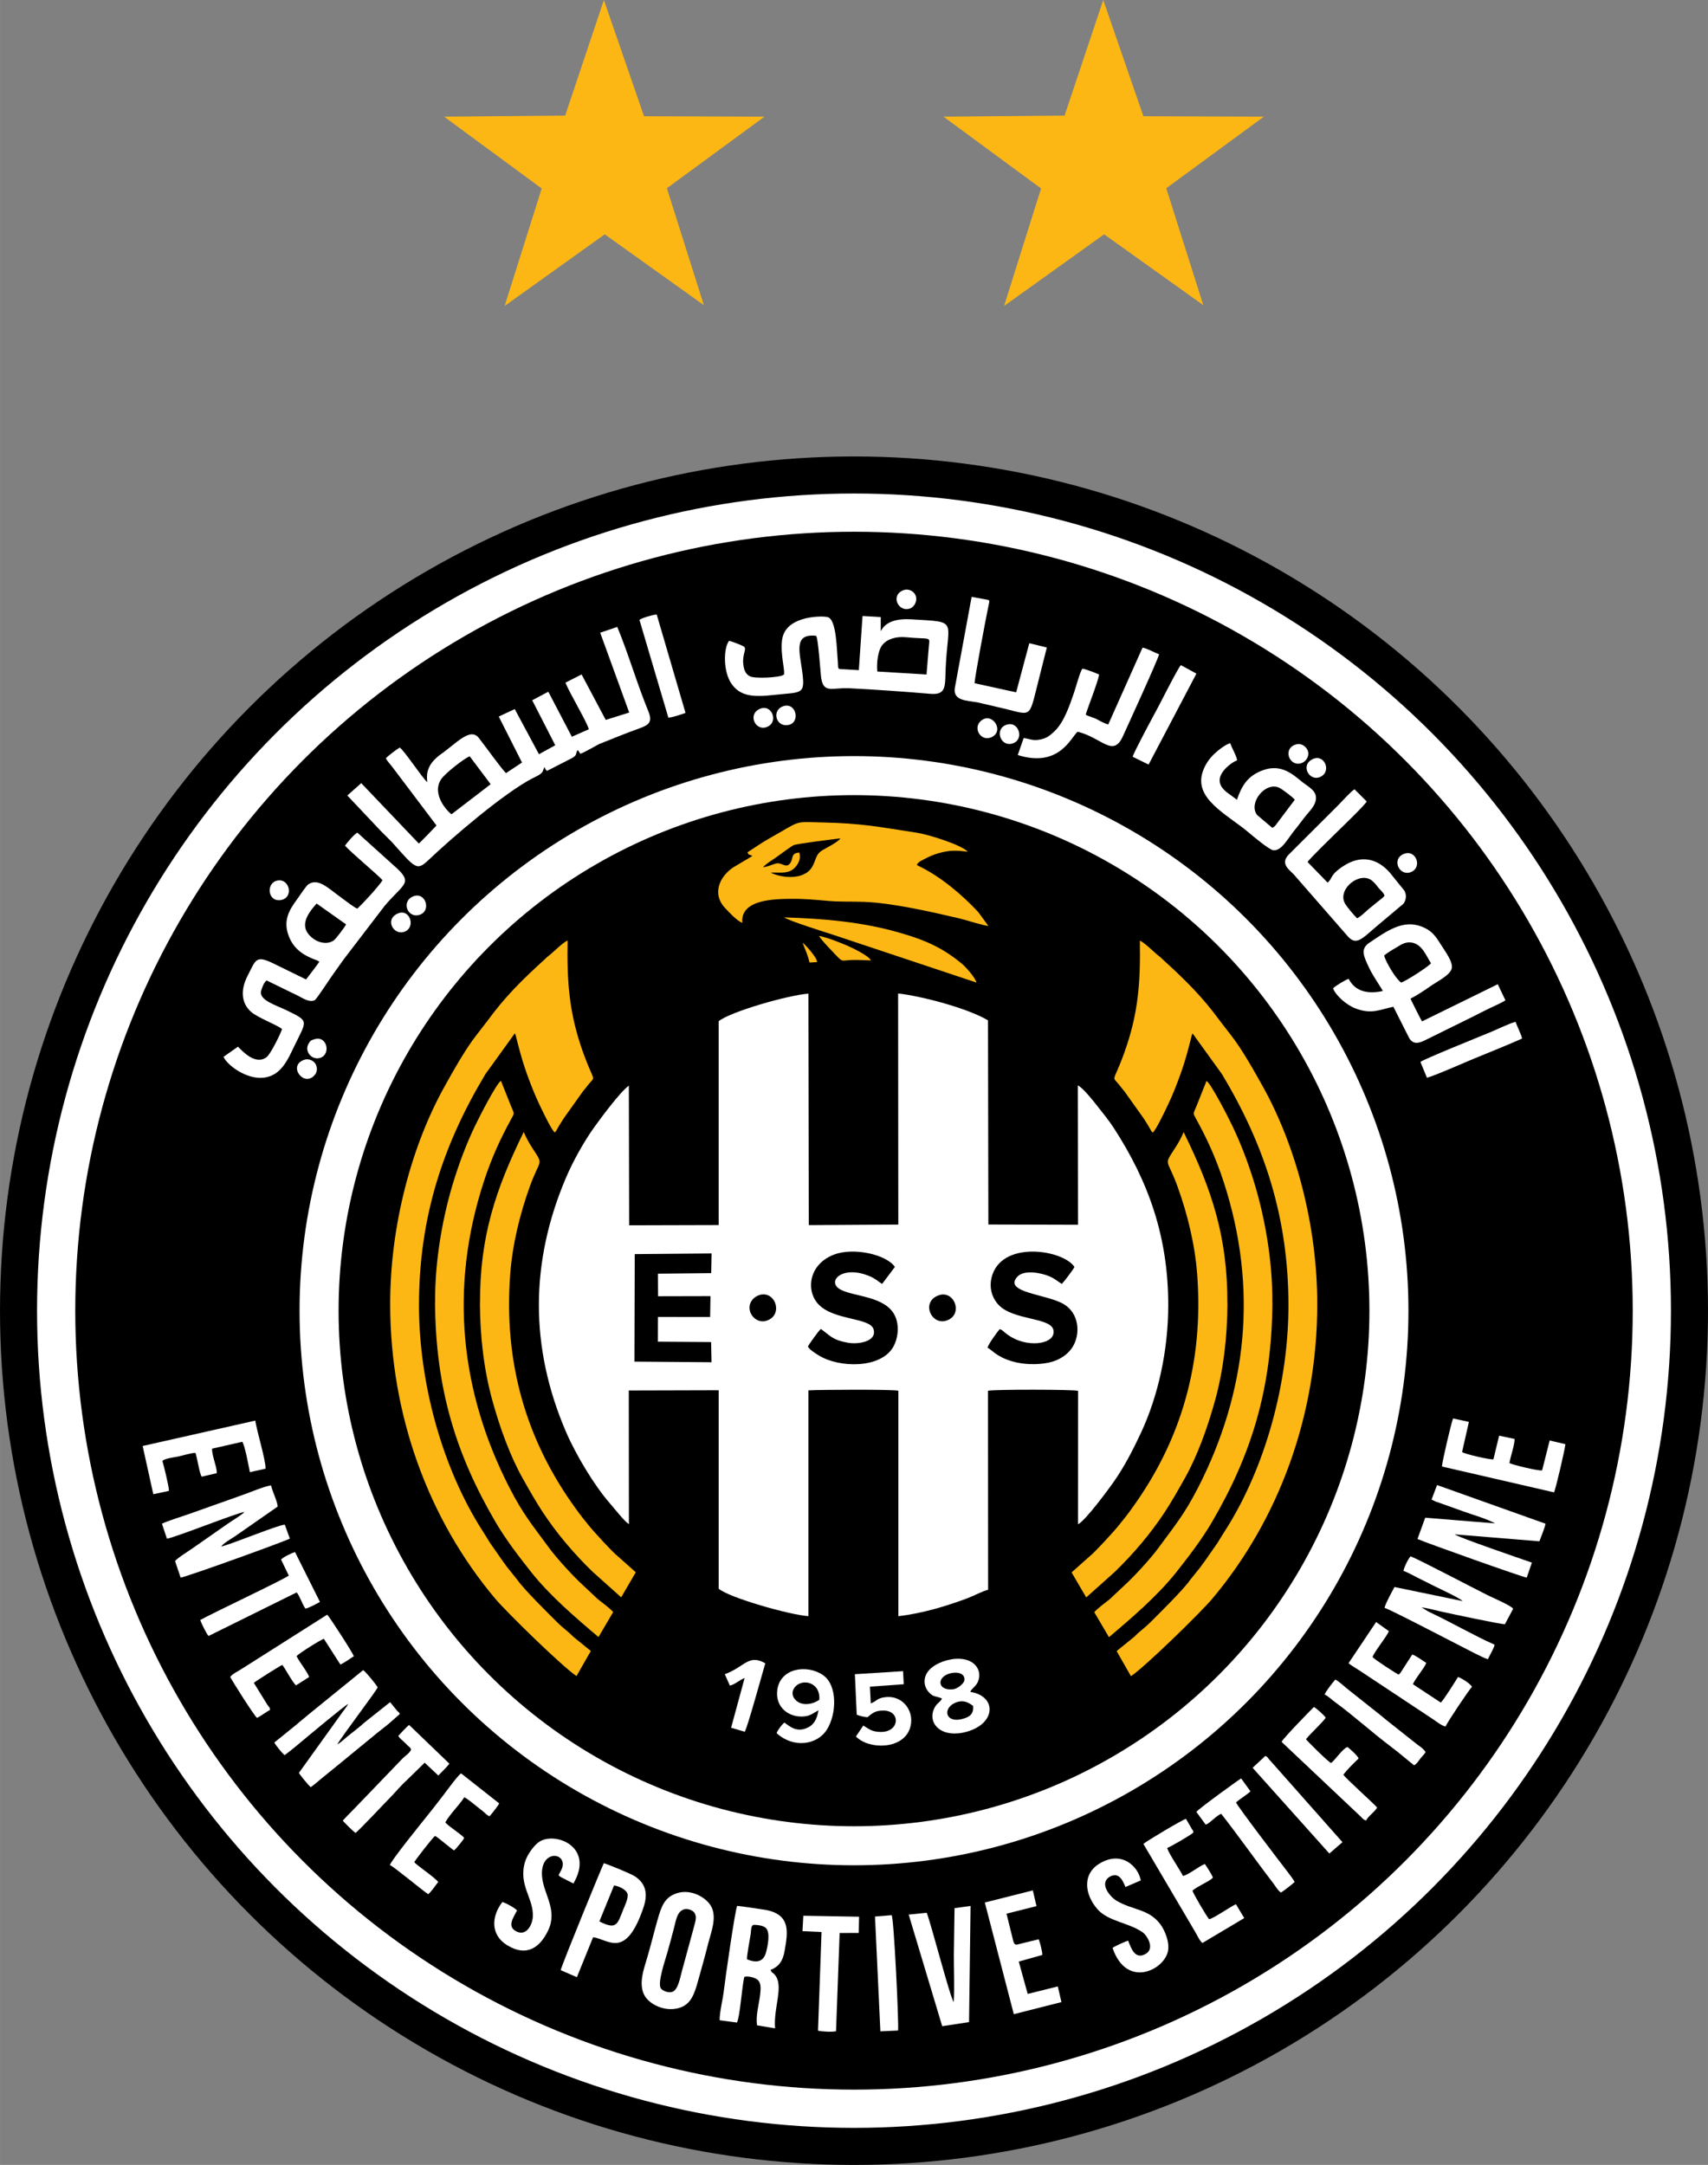 <?xml version="1.0" encoding="UTF-8"?>
<!DOCTYPE svg PUBLIC "-//W3C//DTD SVG 1.1//EN" "http://www.w3.org/Graphics/SVG/1.1/DTD/svg11.dtd">
<!-- Creator: CorelDRAW 2020 (64-Bit) -->
<svg xmlns="http://www.w3.org/2000/svg" xml:space="preserve" width="83.61mm" height="105.947mm" version="1.1" style="shape-rendering:geometricPrecision; text-rendering:geometricPrecision; image-rendering:optimizeQuality; fill-rule:evenodd; clip-rule:evenodd"
viewBox="0 0 275.74 349.41"
 xmlns:xlink="http://www.w3.org/1999/xlink"
 xmlns:xodm="http://www.corel.com/coreldraw/odm/2003">
 <rect x="0" y="0" width="275.74" height="349.41" fill="#808080" stroke="none"/>
 <defs>
  <style type="text/css">
   <![CDATA[
    .fil0 {fill:black}
    .fil2 {fill:#FDB714}
    .fil4 {fill:#FDB714}
    .fil3 {fill:white}
    .fil1 {fill:white}
   ]]>
  </style>
 </defs>
 <g id="Plan_x0020_1">
  <g id="_2662250358592">
   <circle class="fil0" cx="137.87" cy="211.54" r="137.87"/>
   <circle class="fil1" cx="137.87" cy="211.54" r="131.89"/>
   <circle class="fil0" cx="137.87" cy="211.54" r="125.72"/>
   <circle class="fil1" cx="137.87" cy="211.54" r="89.51"/>
   <circle class="fil0" cx="137.87" cy="211.54" r="83.21"/>
   <polygon class="fil2" points="204.04,18.83 184.59,18.76 178.11,0 171.86,18.66 152.32,18.83 168.07,30.42 162.1,49.38 178.25,37.82 194.26,49.25 188.28,30.38 "/>
   <polygon class="fil2" points="123.42,18.83 103.97,18.76 97.49,0 91.24,18.66 71.7,18.83 87.45,30.42 81.47,49.38 97.63,37.82 113.63,49.25 107.66,30.38 "/>
   <path class="fil3" d="M122.57 209.02c2.61,-0.84 3.98,3.26 1.17,4.14 -1.31,0.41 -2.37,-0.57 -2.64,-1.46 -0.41,-1.35 0.52,-2.37 1.47,-2.68zm28.96 0.04c2.58,-0.93 4.08,3.2 1.23,4.09 -2.45,0.76 -4.11,-3.05 -1.23,-4.09zm-49.06 -6.65l12.41 -0.11 -0.06 3.18 -8.61 0.09 0.03 3.64 8.46 -0.02 -0.06 3.37 -8.43 -0.01 -0.01 3.99 8.6 0.06 0.07 3.26 -12.45 -0.1 0.05 -17.36zm58.94 12.11c0.58,0.16 0.71,0.64 2,1.36 2.91,1.63 7.05,1.01 6.66,-1.19 -0.36,-2.09 -6.43,-1.56 -8.82,-4.05 -1.14,-1.19 -1.73,-3.02 -0.98,-5.06 2,-5.37 11.43,-3.8 13.19,-1.1 -0.2,0.45 -1.7,2.4 -2.04,2.74 -0.63,-0.38 -1.06,-0.81 -1.94,-1.2 -1.33,-0.59 -4.16,-1.15 -5.24,0.04 -2.34,2.57 4.75,2.79 7.49,4.42 2.49,1.48 2.74,4.77 1.45,6.89 -0.72,1.18 -2.11,2.18 -3.87,2.55 -1.89,0.39 -4.08,0.32 -5.85,-0.19 -2.63,-0.76 -3.27,-1.85 -4.03,-2.21 0.09,-0.55 1.68,-2.71 1.97,-3.01zm-28.9 -0.04c1.53,1.08 1.81,1.77 4.37,2.23 1.72,0.31 4.72,-0.2 4.15,-2.16 -0.56,-1.93 -6.33,-1.4 -8.86,-4 -2.09,-2.14 -1.7,-6.5 2.52,-8.08 3.15,-1.18 8.43,0 9.78,2.01l-2.06 2.74c-0.61,-0.37 -1.04,-0.82 -1.93,-1.21 -4.51,-1.95 -7.17,0.86 -4.77,2.13 2.19,1.16 7.14,1.04 8.72,4.12 0.83,1.62 0.55,3.79 -0.24,5.15 -2.02,3.49 -8.68,3.39 -11.99,1.36 -0.59,-0.36 -1.51,-0.94 -1.77,-1.44 0.12,-0.3 1.75,-2.6 2.1,-2.85zm-16.49 -49.65l0 32.89 -14.45 0.04 -0.05 -22.54c-1.39,0.98 -4.57,5.29 -5.68,6.84 -1.54,2.16 -3.3,5.29 -4.45,7.97 -5.82,13.64 -5.89,27.41 -0.02,41.06 1.58,3.67 4.57,8.68 7.12,11.58 0.59,0.67 2.31,2.87 3.04,3.33l-0.02 -21.58 14.51 -0.04 -0 32.03c1.67,1.44 11.44,4.23 14.49,4.43l0 -36.44c1.63,-0.11 13.59,-0.18 14.52,0.06l-0 36.39c3.86,-0.46 7.58,-1.57 11.1,-2.88 1.07,-0.4 2.42,-1.14 3.39,-1.39l-0.02 -32.11c0.75,-0.24 13.85,-0.23 14.54,0.01l-0.01 21.53c1.2,-0.54 5.22,-6.06 5.75,-6.82 1.72,-2.46 3.05,-5.02 4.44,-7.99 2.73,-5.86 4.38,-13.19 4.38,-20.58 0,-11.06 -3.21,-19.94 -8.75,-28.51 -0.88,-1.35 -1.71,-2.34 -2.69,-3.59 -0.62,-0.79 -2.35,-2.99 -3.16,-3.34l0.03 22.49 -14.47 -0.04 -0.06 -32.95c-3.26,-1.95 -10.69,-3.91 -14.51,-4.34l0.03 37.3 -14.45 0.09 -0.06 -37.36c-3.28,0.24 -12.6,2.91 -14.49,4.45z"/>
   <path class="fil2" d="M123.2 139.97c0.37,-0.53 1.81,-1.35 2.44,-1.84 0.35,-0.27 2.24,-1.63 2.47,-1.72 0.75,-0.28 6.37,-0.95 7.56,-1.1 -0.35,0.58 -2.23,1.52 -2.86,1.89 -1.21,0.71 -1.02,1.61 -1.72,2.75 -1.42,2.32 -5.37,1.63 -6.65,0.88 1.35,-0.05 2.54,0.22 3.54,-0.5 0.6,-0.42 1.46,-1.55 1.04,-2.73 -1.33,0.1 -0.96,0.88 -1.36,1.57 -0.7,1.2 -1.43,-0.1 -2.44,0.21 -0.69,0.21 -1.32,0.5 -2.02,0.6zm-2.54 -2.41c0.32,0.63 0.26,0.23 0.8,0.6l-3.13 1.86c-2.21,1.52 -3.39,4.28 -1.3,6.5 0.67,0.71 1.81,1.99 2.81,2.44 -0.38,-3.87 5.36,-3.87 8.07,-3.89 1.93,-0.02 3.84,0.16 5.74,0.33 2.03,0.18 3.82,0.08 5.85,0.16 4.57,0.17 10.8,1.6 15.35,2.66 1.32,0.31 3.56,1.09 4.72,1.23l-1.63 -2.23c-2.61,-2.81 -6.07,-5.72 -9.5,-7.39 -0.29,-0.14 -0.22,-0.09 -0.43,-0.26 0.24,-0.48 0.88,-0.74 1.56,-1.09 0.58,-0.3 1.21,-0.56 1.9,-0.76 1.86,-0.53 2.85,-0.49 4.76,-0.25 -0.89,-1.06 -6.24,-2.77 -8.22,-3.07 -6.16,-0.95 -8.86,-1.52 -15.22,-1.66 -4.84,-0.1 -3.29,-0.39 -8.66,2.62 -1.26,0.71 -2.37,1.51 -3.47,2.21z"/>
   <path class="fil3" d="M72.9 131.42c-0.58,-0.36 -3.26,-3.14 -1.72,-5.6 0.66,-1.05 4.06,-3.62 4.65,-3.75l3.38 4.5 -6.32 4.85zm23.99 -29.32l4.69 12.9 -3.79 1.19 -3.9 -7.34 -2.61 1.33c0.7,1.72 3.51,6.41 3.78,7.52l-2.74 1.21 -3.8 -7.27 -2.6 1.38 3.72 7.26 -2.63 1.45 -3.91 -7.29 -2.58 1.21 3.75 7.42 -2.57 1.7c-0.56,-0.42 -3.52,-4.57 -4.4,-5.67 -1.41,-1.78 -3.64,0.91 -6.23,2.7 -0.55,0.38 -1.28,1.1 -1.63,1.72 -0.5,0.9 -0.58,1.58 -0.46,2.72 -0.84,-0.72 -3.74,-5.15 -4.45,-5.59 -0.45,0.26 -1.92,1.36 -2.23,1.73 0.22,0.49 0.66,0.9 1.01,1.37l7.16 9.48c-0.02,0.03 -2.72,2.85 -2.86,2.91l-9.29 -9.74 -2.25 1.99 5.34 5.66 1.88 1.88c3.86,4.33 3.99,4.68 5.99,2.78 3.79,-3.6 12.09,-10.71 16.66,-13.08 0.51,-0.26 1.42,-0.62 1.67,-1.12 0.08,-0.16 0.16,-0.44 0.28,-0.72 0.18,0.37 0.1,0.33 0.42,0.63 1.37,-0.7 2.73,-1.4 4.1,-2.1 0.88,-0.54 0.42,-0.7 0.87,-1.27l0.42 0.61c0.72,-0.26 2.22,-1.15 3.02,-1.57 2.14,-0.85 4.27,-1.73 6.44,-2.51 1.44,-0.52 2.28,-0.92 1.51,-2.78 -1.81,-4.39 -3.27,-9.43 -5.02,-13.62l-2.73 0.93z"/>
   <g>
    <path class="fil2" d="M62.99 210.48c0.01,17.9 6.16,34.7 16.96,47.54 1.87,2.22 10.84,10.98 13.12,12.49l2.31 -4.05 -2.85 -2.31c-0.82,-0.87 -1.53,-1.27 -2.71,-2.45 -1.32,-1.32 -5.25,-5.19 -6.28,-6.69l-1.74 -2.17c-0.23,-0.33 -0.33,-0.49 -0.59,-0.81l-2.12 -3.04c-0.37,-0.6 -0.65,-1.08 -1.02,-1.65 -6.75,-10.4 -10.44,-24.3 -10.43,-36.72 0.01,-14.14 3.86,-25.83 10.73,-37.27l4.74 -6.57c0.16,0.2 0.25,0.78 0.33,1.06 0.09,0.39 0.2,0.74 0.29,1.11 0.2,0.78 0.39,1.44 0.61,2.18 0.42,1.41 0.93,2.79 1.45,4.13 0.54,1.39 1.09,2.61 1.71,3.88 0.34,0.68 1.45,3.04 2.03,3.63 0.14,-0.12 0.11,-0.06 0.25,-0.24l0.51 -0.9c0.22,-0.36 0.46,-0.72 0.7,-1.11l3.13 -4.4c0.28,-0.31 0.51,-0.63 0.81,-1.01 1.31,-1.61 1.03,-0.17 -0.8,-5.26 -2.27,-6.34 -2.61,-11.35 -2.5,-18.05 -0.74,0.28 -2.37,1.95 -3.04,2.45 -0.34,0.25 -0.36,0.32 -0.66,0.59 -3.61,3.28 -6.36,5.98 -9.23,9.91l-1.76 2.28c-1.75,2.2 -3.83,5.91 -5.24,8.45 -5.19,9.36 -8.72,22.19 -8.71,34.99z"/>
    <path class="fil2" d="M70.23 210.2c0.09,14.1 3.49,24.72 9.78,35.47 1.68,2.86 3.73,5.51 5.75,8.07 3,3.78 7.16,7.35 10.86,10.47l2.37 -4.03c-0.56,-0.64 -1.77,-1.53 -2.5,-2.1l-2.37 -2.23c-1.5,-1.34 -4.31,-4.43 -5.45,-5.99 -2.6,-3.56 -4.18,-5.37 -6.43,-9.76 -7.92,-15.46 -9.74,-32.22 -4.13,-49.4 1.2,-3.68 2.6,-6.78 4.37,-10.01 0.59,-1.08 0.58,-0.86 0.07,-2.04l-1.68 -4.21c-0.78,0.5 -3.57,5.98 -4.24,7.39 -1.25,2.64 -2.31,5.37 -3.25,8.34 -1.9,5.98 -3.19,13.25 -3.14,20.04z"/>
    <path class="fil2" d="M77.48 210.34c0.02,5.37 0.64,10.73 1.99,15.63 1.21,4.4 2.87,9.01 4.93,12.66 1.09,1.94 2.1,3.72 3.23,5.44 2.3,3.49 5.05,6.7 8.01,9.58l4.64 4.15 2.36 -4.04 -3.02 -2.69c-0.61,-0.44 -4,-4.09 -4.78,-5.13 -0.25,-0.34 -0.35,-0.43 -0.69,-0.85 -0.38,-0.47 -0.86,-1.13 -1.2,-1.6 -8.06,-11.09 -11.66,-23.65 -10.58,-37.89 0.36,-4.78 1.56,-9.65 3.15,-14.07 1.73,-4.81 2.35,-3.24 0.27,-6.48 -0.46,-0.72 -0.91,-1.56 -1.24,-2.35 -4.57,9.3 -7.1,16.94 -7.06,27.65z"/>
   </g>
   <path class="fil3" d="M55.87 149.19c-0.25,0.52 -1.67,2.34 -1.93,2.54 -0.93,0.72 -2.32,0.5 -3.25,-0.15 -2.46,-1.71 -1.4,-3.76 0.43,-5.75l4.75 3.36zm-0.17 -12.7c0.91,1.06 5.42,4.8 6.06,5.58 -0.81,1.2 -2.99,3.55 -4.07,4.58 -0.5,-0.16 -1.89,-1.27 -2.47,-1.68 -2.27,-1.63 -3.8,-3.3 -5.42,-2.26 -0.36,0.23 -1.44,1.87 -1.86,2.46 -1.27,1.74 -2.41,3.53 -1.16,6.3 0.88,1.93 2.52,2.87 4.4,3.53l0.38 0.21c-0.08,0.16 -2.07,2.8 -2.15,2.87l-5.09 -2.49c-3.07,-1.53 -2.99,-0.72 -4.34,1.88 -1.15,2.22 -1.08,4.38 0.54,5.83 1.09,0.97 4.45,2.21 5.01,2.8 -0.27,0.85 -1.85,4.01 -2.47,4.5 -1.79,1.41 -3.92,-0.94 -4.64,-1.67l-2.34 1.64c0.63,1.39 3.77,3.71 6.54,3.36 2.8,-0.36 3.85,-2.94 4.92,-5.15 1.97,-4.08 2.45,-3.92 -1.21,-5.69 -1.84,-0.89 -4.59,-1.68 -4.17,-3.18 0.19,-0.67 0.45,-1.32 0.88,-1.67l5.09 2.48c0.74,0.36 1.79,1.13 2.67,0.71 0.32,-0.15 2.59,-3.7 3.13,-4.41 0.56,-0.75 1,-1.43 1.57,-2.2l6.6 -8.62c3.03,-3.61 4.76,-3.62 1.62,-6.38l-6.03 -5.44c-0.47,0.22 -1.8,1.76 -1.99,2.12z"/>
   <path class="fil3" d="M141.63 108.38c-0.14,-1.41 0.12,-3.42 0.81,-4.28 0.78,-0.97 2.22,-1.41 3.88,-1.25 3.65,0.37 3.86,-0.19 3.65,1.25l-0.39 4.76 -7.96 -0.48zm-2.99 -0.22l-2.49 -0.15c-1.08,0 -0.78,-0.05 -0.91,-1.47 -0.15,-1.44 -0.16,-6.55 -1.61,-6.94 -0.84,-0.23 -6.29,-0.26 -7.25,3.1 -0.55,1.94 0.25,5.07 0.21,5.87 -0.03,0.54 -0.01,0.2 -0.13,0.37 -0.66,0.42 -4.65,0.63 -5.42,0.2 -0.66,-0.36 -0.94,-0.94 -1.05,-2.02 -0.17,-1.63 0.7,-2.45 0.02,-2.82 -0.44,-0.24 -1.88,-0.78 -2.3,-0.88 -0.89,1.06 -1.03,4.93 0.4,6.96 1.45,2.06 3.6,2.14 6.85,1.78 4.46,-0.5 5.07,0.08 4.55,-3.78 -0.43,-3.21 -1.34,-5.98 1.94,-5.79 0.59,0.03 0.13,-0.02 0.35,0.13 0.27,0.43 0.63,5.27 0.72,6.25 0.29,3.16 1.74,1.96 4.61,2.11 4.3,0.22 8.74,0.54 13.06,0.9 2.68,0.22 2.35,-1.26 2.49,-4.33 0.36,-7.73 2.07,-7.23 -5.5,-7.69 -2.36,-0.14 -4.17,0.31 -4.99,1.92l0 -2.29 -2.94 -0.17 -0.6 8.73z"/>
   <path class="fil3" d="M223.45 154.23c0.31,-0.31 1.39,-0.98 1.92,-1.27 0.7,-0.4 1.37,-0.99 2.5,-0.84 1.72,0.24 2.41,2.21 3.15,3.35 -0.33,0.49 -4.08,2.91 -4.82,3.11 -0.81,-0.54 -2.39,-3.13 -2.75,-4.35zm-0.19 5.71c-2.8,0.62 -4.61,-0.16 -5.53,-1.96 -0.43,0.1 -2.26,1.21 -2.52,1.54 0.46,1.2 2.22,2.72 3.68,3.26 2.6,0.96 3.84,0.16 6.06,-0.29l2.56 5.07c0.65,1.04 1.51,0.85 2.57,0.32l7.77 -3.83c0.86,-0.44 1.68,-0.86 2.59,-1.3 0.81,-0.39 1.95,-0.88 2.6,-1.3l-1.24 -2.6 -12.23 6c-0.1,-0.11 -1.76,-3.42 -1.86,-3.68 1.16,-0.57 2.38,-1.42 3.51,-2.2 0.8,-0.55 2.96,-1.63 3.16,-2.7 0.2,-1.07 -1.08,-2.72 -1.84,-3.94 -0.81,-1.29 -1.42,-2.17 -3.07,-2.8 -3.02,-1.16 -5.67,0.79 -8.41,2.63 -1.53,1.03 -0.87,2.24 0,4.1 0.59,1.27 2.14,3.48 2.18,3.68z"/>
   <path class="fil3" d="M219.08 148.2c-0.44,-0.43 -1.78,-1.96 -2.04,-2.56 -1,-2.31 2.57,-5.06 4.48,-3.49 0.53,0.44 0.68,0.74 1.06,1.18 0.39,0.45 0.79,0.73 0.94,1.25 -0.37,0.4 -0.68,0.63 -1.1,0.95 -0.38,0.29 -0.71,0.6 -1.08,0.88 -0.71,0.53 -1.54,1.47 -2.24,1.79zm-4.75 -5.75l-3.23 -3.32c0.24,-0.48 4.37,-4.47 4.78,-4.88 0.36,-0.36 4.57,-4.39 4.76,-4.9l-1.96 -1.96c-0.53,0.27 -2.09,2.02 -2.63,2.56l-7.97 7.95c-1.42,1.43 -0.07,2.38 0.78,3.22l8.59 9.84c1.46,1.78 2.35,0.62 4.77,-1.44l4.32 -3.63c0.44,-0.51 0.6,-1.4 0.2,-2.12l-2.37 -2.94c-2.09,-2.37 -4.73,-2.84 -7.45,-1.08 -2.27,1.47 -1.74,1.97 -2.58,2.7z"/>
   <path class="fil3" d="M226.58 253.53c0.77,0.29 1.56,0.74 2.34,1.14 0.85,0.43 1.58,0.77 2.42,1.21 0.63,0.33 4.29,2 4.79,2.53l-11 -2.27c-0.43,0.8 -1.43,2.58 -1.61,3.36 1.01,0.3 10.52,5.28 12.37,6.21 0.8,0.4 3.63,1.93 4.33,2.08 0.24,-0.62 0.97,-1.72 1.07,-2.34 -3.34,-1.48 -7.01,-3.62 -10.4,-5.21 -0.55,-0.26 -1.03,-0.62 -1.4,-0.81 0.82,0.07 2.29,0.48 3.22,0.68 1.78,0.39 9.49,2.04 10.24,2.03l1.34 -2.5c-0.43,-0.55 -3.29,-1.77 -4.08,-2.16 -2.29,-1.14 -10.97,-5.7 -12.48,-6.3 -0.37,0.36 -1.08,1.82 -1.16,2.36z"/>
   <path class="fil3" d="M26.14 245.91l0.81 2.43c1.27,-0.17 11.74,-4.34 12.52,-4.31 -0.64,0.62 -1.98,1.38 -2.73,1.91l-5.67 3.96c-0.69,0.49 -2.41,1.53 -2.81,2.05l0.9 2.67c0.85,-0.07 17.26,-6 17.63,-6.3l-0.81 -2.24c-1.03,0 -8.32,3.05 -10.27,3.53 0.35,-0.54 1.64,-1.27 2.2,-1.64l6.91 -4.81c0.01,-0.77 -0.88,-2.46 -1.05,-3.42 -1.01,0.1 -3.41,1.13 -4.49,1.5l-8.75 3.11c-1.29,0.45 -3.31,1.07 -4.4,1.57z"/>
   <path class="fil3" d="M231.12 242.03l0.63 0.31c0.21,0.07 0.42,0.13 0.63,0.21l3.91 1.4c1.67,0.61 3.6,1.11 5.08,1.92l-11.28 -0.92 -1.25 3.44c1.46,0.64 16.96,6.16 17.64,6.23l0.83 -2.42c-1.58,-0.55 -11.96,-4.1 -12.46,-4.56l13.68 1.12c0.28,-0.82 0.83,-2.04 0.98,-2.84l-17.51 -6.24 -0.89 2.36z"/>
   <path class="fil3" d="M44.3 281.26c0.13,0.31 1.27,1.75 1.65,2.01 0.92,-0.67 1.72,-1.34 2.59,-2.07 0.74,-0.62 7.1,-5.94 7.68,-6.2 -0.23,0.44 -0.64,0.93 -0.94,1.35l-7.02 9.78c0.2,0.41 1.6,2.07 1.89,2.31 0.57,-0.36 1.1,-0.88 1.73,-1.38 0.64,-0.51 1.24,-1.01 1.86,-1.51l7.2 -5.9c0.6,-0.48 1.18,-0.92 1.8,-1.43l1.8 -1.58c-0.25,-0.5 -0.03,-0.12 -0.39,-0.48l-1.17 -1.44 -4.28 3.4c-0.38,0.35 -0.58,0.54 -0.97,0.83 -0.39,0.29 -0.69,0.58 -1.09,0.87 -0.83,0.61 -1.3,1.19 -2.19,1.73 0.62,-1.18 6.55,-8.94 6.52,-9.23 -0.27,-0.48 -1.93,-2.51 -2.34,-2.77l-8.93 7.25c-0.7,0.62 -1.11,0.89 -1.81,1.52l-3.62 2.93z"/>
   <path class="fil3" d="M202.94 131.53c-1.44,-1.92 1.3,-5.41 3.56,-4.4 0.5,0.23 2.28,1.57 2.53,1.95l-2.64 3.5c-0.3,0.37 -0.48,0.8 -0.99,1.03l-2.46 -2.08zm-3.24 -2.45l-1.71 -1.26c-0.62,-0.53 -1.12,-1.12 -1.09,-1.94 0.04,-1.34 1.8,-2.78 2.82,-3.17 -0.09,-0.75 -0.86,-1.98 -1.11,-2.77 -0.89,0.27 -2.07,1.25 -2.65,1.81 -0.79,0.76 -1.39,1.67 -1.76,2.71 -1.59,4.48 3.95,6.98 7.42,9.93 0.6,0.51 3.25,2.73 3.91,2.83 1.37,0.19 2.39,-1.93 3.49,-3.25 0.69,-0.83 1.26,-1.68 1.96,-2.51 0.82,-0.96 1.58,-1.79 1.46,-2.9 -0.11,-1.06 -1.39,-1.7 -2.14,-2.3 -1.56,-1.26 -3.45,-3.06 -6.46,-1.93 -2.47,0.92 -3.38,2.52 -4.15,4.75z"/>
   <path class="fil3" d="M120.59 316.23c-0.03,-0.63 0.45,-3.16 0.59,-4.01 0.12,-0.68 -0.02,-1.6 0.64,-1.56 0.62,0.03 1.46,0.13 1.85,0.54 0.7,0.73 0.29,2.79 0.02,3.83 -0.42,1.64 -1.54,1.82 -3.1,1.2zm-4.4 9.83l2.78 0.37c0.52,-1 0.8,-5.9 1.2,-7.37 0.54,-0.19 1.72,0.1 2.14,0.47 0.59,0.52 0.51,1.42 0.41,2.37 -0.17,1.52 -0.75,3.42 -0.5,4.98l2.91 0.49c-0.3,-3.36 1.48,-6.85 -0.05,-8.65 -0.42,-0.49 -0.44,-0.2 -0.68,-0.79 1.23,-0.46 1.97,-1.34 2.26,-3.02 0.55,-3.12 1.02,-5.92 -3.11,-6.67 -0.44,-0.08 -4.47,-0.67 -4.53,-0.64 -0.28,0.15 -1.98,12.04 -2.17,13.73 -0.15,1.34 -0.7,3.5 -0.67,4.72z"/>
   <path class="fil3" d="M178.92 116.92c-0.47,-0.1 -1.37,-0.56 -1.76,-0.79 -0.58,-0.33 -1.33,-0.47 -1.87,-0.77 0.1,-0.64 1.95,-5.18 2.15,-6.49 -0.4,-0.2 -2.27,-0.93 -2.71,-0.95 -0.4,0.58 -1.06,3.07 -1.36,3.94 -0.68,1.97 -1.6,4.7 -3.09,6.12 -0.72,0.69 -1.34,1.25 -2.6,1.42 -1.07,0.15 -1.47,-0.17 -2.42,-0.28l-0.95 2.74c6.8,2.14 8.64,-3.01 9.67,-3.76 3.93,0.96 5.72,4.25 7.31,0.71 0.63,-1.39 5.72,-12.49 5.83,-13.21 -0.69,-0.25 -2.06,-1.02 -2.67,-1.07l-5.53 12.39z"/>
   <path class="fil3" d="M110.35 308.18c0.63,-0.23 1.45,0.12 1.73,0.49 0.44,0.59 0.22,1.31 0.03,2.04l-2.03 7.45c-0.28,1.06 -0.61,2.91 -1.47,3.29 -0.7,0.3 -1.68,-0.18 -1.92,-0.53 -0.58,-0.87 0.67,-4.47 1.05,-5.8 0.36,-1.26 0.69,-2.49 1.01,-3.72 0.4,-1.52 0.55,-2.83 1.6,-3.21zm-0.98 -2.65c-2.1,0.63 -2.6,2.16 -3.23,4.37 -0.57,2 -1.07,4.07 -1.65,6.04 -0.55,1.86 -1.48,4.35 -0.4,6.19 0.78,1.33 3.13,2.57 5.38,1.99 2.02,-0.51 2.6,-2.18 3.2,-4.33 0.56,-1.99 1.14,-4.05 1.64,-6.04 0.48,-1.91 1.53,-4.36 0.43,-6.19 -0.77,-1.28 -3.09,-2.71 -5.37,-2.03z"/>
   <path class="fil3" d="M169.01 104.51l-2.84 -0.7 -2.12 7.93 -6.71 -1.47c0.02,-0.95 1.77,-10.25 2.26,-12.59 0.13,-0.6 0.18,-0.65 -0.01,-0.85l-2.73 -0.5 -2.72 14.75c-0.28,2.02 1.95,1.99 3.63,2.27l4.62 1.08c4.4,1.11 3.71,1.4 5.42,-5.2l1.19 -4.72z"/>
   <path class="fil3" d="M154.1 307.97l-0.11 7.5c-0.01,2.41 0.13,5.3 -0.02,7.64 -0.56,-0.61 -3.6,-12.42 -4.36,-14.4l-2.91 0.3 5.41 18.01 4.33 -0.66 0.25 -18.75 -2.6 0.36z"/>
   <path class="fil3" d="M99.14 304.31c0.75,0.09 1.95,0.66 2.16,1.32 0.21,0.66 -0.47,2.02 -0.71,2.63 -0.93,2.34 -1.05,3.25 -3.83,1.85l2.37 -5.8zm-8.62 13.67l2.61 1.13 2.62 -6.45c2.46,0.31 5.23,3.71 8.12,-4.76 0.82,-2.4 0.28,-3.95 -1.33,-5.04 -0.66,-0.44 -4.16,-1.87 -5.06,-2.15 -0.11,0.12 -6.86,16.57 -6.96,17.27z"/>
   <path class="fil3" d="M182.14 313.22c-0.54,0.13 -2.15,0.89 -2.53,1.16 2.25,6.65 8.39,3.58 8.96,0.47 0.27,-1.46 -0.57,-3.37 -1.21,-4.24 -1.91,-2.57 -4.43,-2.25 -7.16,-3.87 -0.75,-0.45 -2.46,-2.24 -1.51,-3.45 0.37,-0.47 1.28,-0.9 1.92,-0.44 0.57,0.4 0.79,1.07 1.09,1.7l2.47 -1.06c-0.41,-2.25 -3.06,-4.87 -6.63,-2.74 -2.88,1.72 -2.42,5.03 -0.38,7.37 1.74,2 5.03,2.16 7.3,3.74 0.73,0.51 2.01,2.59 0.53,3.47 -1.77,1.05 -2.39,-0.94 -2.85,-2.09z"/>
   <path class="fil3" d="M83.48 308.35c-0.26,-0.36 -1.84,-1.25 -2.38,-1.37 -1.79,2.32 -1.92,5.3 0.74,6.95 3.34,2.06 5.41,0.18 6.62,-2.3 1.61,-3.29 -0.61,-5.76 -0.93,-8.58 -0.47,-4.05 3.1,-4.27 3.32,-2.34 0.09,0.74 -0.43,1.41 -0.67,1.92 0.22,0.25 0.11,0.17 0.47,0.38l1.92 0.98c3.5,-5.97 -3.05,-8.49 -5.59,-6.68 -0.79,0.56 -1.87,2 -2.23,3.22 -1.09,3.75 1.42,5.84 1.27,8.8 -0.07,1.34 -1.01,3.07 -2.48,2.47 -1.87,-0.77 -0.62,-2.33 -0.08,-3.45z"/>
   <path class="fil3" d="M232.79 236.69l18.09 4.17c0.24,-0.36 1.78,-7 1.84,-7.78l-2.54 -0.59 -1.22 4.82c-0.49,0.14 -4.72,-0.88 -5.27,-1.17 0.15,-1.09 0.83,-2.82 0.83,-3.9l-2.5 -0.53 -0.92 3.82c-0.51,0.09 -4.57,-0.82 -5.06,-1.18l1.1 -4.86 -2.56 -0.56c-0.32,0.86 -1.74,6.89 -1.79,7.76z"/>
   <path class="fil3" d="M37.16 270.65c0.29,0.59 3.87,6.27 4.33,6.61 0.71,-0.34 1.36,-0.91 2.11,-1.28 -0.13,-0.66 0.02,-0.1 -0.6,-1.1l-2.02 -3.27c0.31,-0.29 4.19,-2.74 4.6,-2.9 0.47,0.59 1.7,2.92 2.21,3.3l2.11 -1.34c-0.19,-0.75 -1.58,-2.43 -2.02,-3.37 0.32,-0.42 3.97,-2.71 4.41,-2.8l2.66 4.15c0.47,-0.19 1.71,-1.02 2.17,-1.34 -0.17,-0.56 -3.94,-6.39 -4.3,-6.71l-13.75 8.72c-0.64,0.43 -1.52,0.8 -1.89,1.32z"/>
   <path class="fil3" d="M62.94 301.01c0.7,0.3 5.18,4.04 6.19,4.71 0.62,-0.54 1.12,-1.37 1.62,-1.98 -0.69,-0.85 -3.57,-2.74 -3.87,-3.21 0.29,-0.48 2.99,-3.99 3.36,-4.22 0.49,0.24 2.38,1.9 3.07,2.35 0.34,-0.31 1.5,-1.68 1.62,-2.03 -0.39,-0.56 -2.71,-1.98 -3.04,-2.51 0.73,-1.31 2.22,-2.74 3.06,-4.04 0.4,0.13 1.63,1.15 2.04,1.48 0.41,0.33 0.61,0.47 1.01,0.8 0.36,0.29 0.62,0.65 1.04,0.77 0.27,-0.29 1.41,-1.72 1.55,-2.07l-6.16 -4.85c-0.54,0.37 -2.37,2.89 -2.92,3.61 -0.92,1.21 -1.94,2.49 -2.89,3.68 -0.54,0.68 -5.54,6.85 -5.69,7.54z"/>
   <path class="fil3" d="M184.59 297.6l8.28 14.06c0.38,0.61 0.76,1.55 1.25,1.93l6.75 -4.02 -1.34 -2.24c-0.99,0.45 -3.6,2.3 -4.33,2.42 -0.33,-0.33 -2.61,-4.19 -2.69,-4.61 0.44,-0.39 1.08,-0.71 1.65,-1.04 0.41,-0.24 1.36,-0.69 1.65,-1.06 -0.15,-0.48 -1.03,-1.83 -1.3,-2.2 -0.99,0.38 -2.6,1.74 -3.53,1.93 -0.45,-0.94 -2.41,-3.78 -2.54,-4.52 0.59,-0.22 3.66,-2 4.21,-2.47 -0.07,-0.55 0.1,-0.04 -0.23,-0.58l-0.96 -1.65c-0.55,0.13 -6.31,3.56 -6.88,4.05z"/>
   <path class="fil3" d="M217.71 268.44c0.45,0.38 1.33,0.88 1.9,1.26l11.59 7.68c0.59,0.38 1.55,1.17 2.17,1.27 0.26,-0.66 3.81,-5.96 4.27,-6.41 -0.3,-0.53 -1.68,-1.4 -2.26,-1.58 -0.37,0.62 -2.39,3.83 -2.78,4.13l-4.49 -2.96c0.23,-0.74 1.84,-2.59 2.15,-3.44 -0.54,-0.33 -1.73,-1.23 -2.27,-1.35l-1.85 2.87c-0.22,0.3 -0.09,0.16 -0.37,0.36 -0.58,-0.31 -3.8,-2.39 -4.18,-2.82 0.12,-0.66 2.35,-3.38 2.63,-4.19l-2.06 -1.47 -4.46 6.66z"/>
   <path class="fil3" d="M158.99 307.06l4.68 18.02 7.69 -1.95 -0.59 -2.53 -4.86 1.21 -1.44 -5.22 3.8 -1.07c0.01,-0.6 -0.37,-1.99 -0.58,-2.53l-2.99 0.73c-0.64,0.18 -0.9,0.29 -1.11,-0.42l-1.1 -4.44 4.84 -1.22 -0.59 -2.54 -7.75 1.96z"/>
   <path class="fil3" d="M23.03 233.39l1.72 7.77 2.53 -0.54c0.01,-0.63 -0.86,-4.22 -1.07,-4.84 0.49,-0.43 1.84,-0.55 2.59,-0.71 0.76,-0.16 2.08,-0.6 2.76,-0.57 0.28,0.8 0.64,3.33 1,3.83l2.42 -0.56c0.13,-0.79 -0.81,-2.87 -0.74,-3.96l4.87 -1.11c0.42,0.55 1.04,3.97 1.23,4.9l2.53 -0.56c0.05,-1.34 -1.4,-6.02 -1.66,-7.76l-18.19 4.1z"/>
   <path class="fil2" d="M157.64 158.58c-0.2,-0.82 -1.75,-2.52 -2.25,-2.95 -3.19,-2.67 -6.02,-3.92 -10.35,-5.15 -5.92,-1.68 -11.96,-2.22 -18.43,-2.42 0.52,0.49 7.09,2.55 7.65,2.73l23.38 7.79z"/>
   <path class="fil3" d="M206.89 281.12l12.66 11.95c0.39,0.35 0.46,0.58 0.99,0.76 0.35,-0.74 1.39,-1.36 1.79,-2.1 -0.73,-0.82 -5.18,-4.79 -5.46,-5.31 0.63,-0.81 1.45,-1.63 2.47,-2.61 -0.17,-0.47 -1.44,-1.58 -1.8,-1.85 -0.79,0.26 -1.87,1.96 -2.65,2.59 -0.45,-0.17 -3.95,-3.64 -4.05,-3.85 0.64,-0.84 3,-3.01 3.18,-3.49 -0.29,-0.41 -1.51,-1.53 -1.91,-1.7 -0.56,0.55 -4.97,5.05 -5.2,5.61z"/>
   <path class="fil3" d="M157.1 275.33c0.12,1.3 -0.56,1.77 -1.62,2.07 -3.01,0.86 -3.42,-1.94 -0.91,-2.71 1.11,-0.34 1.9,0.17 2.53,0.64zm-3.4 -5.32c1.02,-0.19 2.12,0.13 1.99,1.18 -0.07,0.55 -1.12,1.37 -1.8,1.45 -2.66,0.32 -2.78,-2.16 -0.19,-2.64zm-1.63 4.13c-0.27,0.64 -0.94,0.71 -1.36,1.85 -0.88,2.37 1.47,4.64 5.44,3.48 4.74,-1.38 4.72,-5.76 0.49,-6.41 0.21,-0.54 0.92,-0.88 1.24,-1.64 0.91,-2.17 -1.08,-4.48 -4.99,-3.46 -1.61,0.42 -3.17,1.36 -3.54,2.75 -0.26,0.95 0.07,1.81 0.57,2.37 0.8,0.9 1.07,0.58 2.15,1.05z"/>
   <path class="fil3" d="M129.69 309.19l-0.14 2.49 3.08 0.14 -0.57 15.92c0.6,0.16 2.38,0.24 2.91,0.09l0.58 -15.85 3.08 -0.01 0.06 -2.62 -9 -0.16z"/>
   <path class="fil3" d="M193.14 292.43l1.51 2.06c0.68,-0.21 1.65,-1.42 2.5,-1.75 2.71,3.44 5.62,7.59 8.37,11.16 0.37,0.48 0.79,1.25 1.28,1.55 0.57,-0.37 1.72,-1.24 2.21,-1.71 -0.1,-0.25 -0.94,-1.38 -1.14,-1.63 -0.84,-1.08 -8.23,-10.74 -8.32,-11.21 0.56,-0.53 2.03,-1.41 2.32,-1.8l-1.5 -2.07c-0.18,0.06 -6.68,4.75 -7.23,5.4z"/>
   <path class="fil3" d="M64.29 280.18c0.27,0.41 0.62,0.67 1,1.02 0.23,0.21 0.34,0.34 0.56,0.55 0.36,0.34 0.33,0.2 0.52,0.63 -0.29,0.63 -0.86,0.91 -1.39,1.44l-6.85 7.12c-0.93,0.99 -1.9,1.92 -2.79,2.89 0.14,0.24 1.69,1.75 2.05,2 0.5,-0.32 4.75,-4.86 5.55,-5.66 0.91,-0.92 1.79,-2.02 2.73,-2.85l2.89 -2.83 2.2 2.07c0.48,-0.49 1.45,-1.44 1.79,-1.91l-6.5 -6.25c-0.4,0.28 -1.47,1.45 -1.77,1.79z"/>
   <path class="fil3" d="M45.37 251.7l1.25 2.59c-0.92,0.7 -12.33,6.06 -14.3,7.18 0.13,0.39 1.05,2.32 1.35,2.57l14.22 -7.03c0.47,0.51 0.9,1.89 1.41,2.61 0.47,-0.05 1.99,-0.86 2.35,-1.08l-4.02 -8.04c-0.44,0.11 -1.95,0.81 -2.26,1.21z"/>
   <path class="fil3" d="M132.27 274.34c-0.68,0.47 -1.85,0.94 -3.02,0.55 -0.82,-0.27 -1.76,-1.31 -1.05,-2.42 1.1,-1.7 4.3,-1.07 4.07,1.86zm-0.14 1.72c-0.25,1.5 -0.79,2.41 -1.96,2.87 -1.65,0.66 -2.69,-0.31 -3.53,-0.91l-0.17 0.13c-0.36,0.36 -0.97,1.16 -1.09,1.57 2.62,2.43 6.48,1.99 8.1,-0.55 1.62,-2.53 1.73,-7.17 -0.58,-8.79 -2.64,-1.84 -6.94,-1.14 -7.41,2.35 -0.39,2.88 1.96,4.58 4.46,4.28 0.97,-0.11 1.47,-0.62 2.17,-0.96z"/>
   <path class="fil3" d="M138.01 270.19l0.3 6.54c0.34,0.2 1.24,0.38 1.72,0.43 0.77,-0.6 1.2,-1.12 2.68,-1.08 2.71,0.06 2.56,3.5 -0.56,3.45 -1.5,-0.02 -1.93,-0.55 -2.78,-1.03l-1.19 1.76c2.1,2.15 7.5,2.13 8.7,-1.25 0.92,-2.61 -0.99,-5.46 -3.99,-5.09 -1.35,0.16 -1.38,0.68 -2.31,1l-0.14 -2.7 5.46 -0.39 -0.11 -2.11 -7.78 0.49z"/>
   <path class="fil3" d="M141.26 309.32l0.87 18.53 2.85 -0.13c0.16,-0.92 -0.68,-18.51 -1.04,-18.62l-2.67 0.22z"/>
   <path class="fil3" d="M213.86 273.49c0.7,0.35 1.17,0.88 1.85,1.36 2.39,1.71 6.16,5.06 8.93,7.12 1.27,0.95 2.44,1.99 3.65,2.94 0.49,-0.27 0.66,-0.64 0.96,-1.02 0.29,-0.37 0.66,-0.71 0.9,-1.1 -0.34,-0.62 -1.22,-1.1 -1.72,-1.53l-3.66 -2.9c-0.65,-0.51 -1.22,-0.95 -1.85,-1.5l-5.46 -4.33c-0.43,-0.35 -1.47,-1.31 -1.89,-1.45 -0.36,0.4 -1.6,1.96 -1.71,2.41z"/>
   <path class="fil3" d="M202.22 285.31l12.39 13.84 2.12 -1.83 -11.62 -13.12c-0.44,-0.41 -0.36,-0.6 -0.83,-0.8l-2.06 1.91z"/>
   <path class="fil3" d="M229.31 171.38l1.05 2.55c0.79,-0.1 6.48,-2.62 7.7,-3.11 2.53,-1.03 5.25,-2.13 7.66,-3.2 -0.08,-0.6 -0.81,-1.95 -1.03,-2.7 -0.93,0.21 -2.95,1.2 -3.94,1.61 -1.88,0.78 -10.94,4.43 -11.43,4.86z"/>
   <path class="fil3" d="M182.86 122.14l2.57 1.26 7.72 -14.68 -2.51 -1.37c-0.49,0.49 -3.29,6.1 -3.92,7.24 -0.54,0.98 -3.74,6.94 -3.86,7.55z"/>
   <path class="fil3" d="M103.23 100.04l4.67 15.78c0.67,-0.02 2.08,-0.52 2.77,-0.76l-4.65 -15.88c-0.57,0.02 -2.39,0.55 -2.79,0.86z"/>
   <path class="fil3" d="M117.01 270.21l0.82 1.84c0.8,-0.16 1.58,-0.94 2.38,-1.22l-2.18 8.02 2.2 0.65c0.42,-0.61 2.9,-9.64 3.32,-11.05 -2.72,-1.54 -3.26,0.54 -6.53,1.76z"/>
   <path class="fil2" d="M140.6 155.02c-0.23,-0.73 -3.18,-2.12 -3.74,-2.36 -1.35,-0.57 -3.04,-1.27 -4.63,-1.61 0.2,0.54 2.56,2.93 2.99,3.38 0.84,0.87 0.74,0.56 2.32,0.51 1.04,-0.03 2.03,0.04 3.06,0.07z"/>
   <path class="fil3" d="M44.77 142.12c-1.88,0.38 -1.57,3.52 0.59,3.14 2.11,-0.38 1.4,-3.54 -0.59,-3.14z"/>
   <path class="fil3" d="M226.61 137.83c-2.03,0.85 -0.69,3.69 1.2,2.91 1.87,-0.77 0.78,-3.74 -1.2,-2.91z"/>
   <path class="fil3" d="M162.36 117.02c-1.9,0.78 -0.72,3.81 1.34,2.88 1.68,-0.76 0.67,-3.71 -1.34,-2.88z"/>
   <path class="fil3" d="M66.73 144.66c-2.03,0.8 -0.94,3.61 1,2.99 1.96,-0.62 0.98,-3.77 -1,-2.99z"/>
   <path class="fil3" d="M209.35 120.12c-2.36,0.54 -1.27,3.71 0.75,3.05 0.71,-0.23 1.31,-1.07 1.06,-1.93 -0.2,-0.67 -0.98,-1.31 -1.8,-1.12z"/>
   <path class="fil3" d="M122.74 114.38c-2.1,0.83 -0.84,3.62 0.99,2.98 2.05,-0.71 0.93,-3.74 -0.99,-2.98z"/>
   <path class="fil3" d="M158.33 116.37c-1.3,1.17 0.03,3.33 1.67,2.64 2.31,-0.97 0.13,-4.26 -1.67,-2.64z"/>
   <path class="fil3" d="M64.12 147.48c-2.08,1.02 -0.47,3.64 1.27,2.86 1.79,-0.8 0.71,-3.84 -1.27,-2.86z"/>
   <path class="fil3" d="M211.98 122.49c-2.12,0.94 -0.65,3.62 1.07,2.94 2.02,-0.8 0.81,-3.78 -1.07,-2.94z"/>
   <path class="fil3" d="M49.04 171.07c-2.66,1 0.16,4.59 1.85,2.32 0.27,-0.37 0.34,-0.87 0.18,-1.39 -0.22,-0.69 -1.11,-1.27 -2.02,-0.93z"/>
   <path class="fil3" d="M145.81 95.27c-2.14,0.84 -0.73,3.68 1.17,2.91 0.61,-0.25 1.2,-1.18 0.82,-2.11 -0.25,-0.6 -1.09,-1.16 -1.99,-0.8z"/>
   <path class="fil3" d="M50.74 167.73c-0.52,0.18 -0.6,0.17 -0.91,0.69 -0.77,1.27 0.53,2.76 1.88,2.31 1.78,-0.6 1.06,-3.69 -0.98,-2.99z"/>
   <path class="fil3" d="M126.52 113.96c-2.04,0.6 -1.27,3.56 0.88,3.02 1.79,-0.45 1.16,-3.61 -0.88,-3.02z"/>
   <path class="fil2" d="M130.68 155.35l1.22 -0.07c0.06,-0.68 -1.78,-2.68 -2.31,-3.13 0.1,0.49 0.74,1.64 1.1,3.2z"/>
   <g>
    <path class="fil4" d="M212.66 210.5c-0.01,17.9 -6.16,34.7 -16.96,47.54 -1.87,2.22 -10.84,10.98 -13.12,12.49l-2.31 -4.05 2.85 -2.31c0.82,-0.87 1.53,-1.27 2.71,-2.45 1.32,-1.32 5.25,-5.19 6.28,-6.69l1.74 -2.17c0.23,-0.33 0.33,-0.49 0.59,-0.81l2.12 -3.04c0.37,-0.6 0.65,-1.08 1.02,-1.65 6.75,-10.4 10.44,-24.3 10.43,-36.72 -0.01,-14.14 -3.86,-25.83 -10.73,-37.27l-4.74 -6.57c-0.16,0.2 -0.25,0.78 -0.33,1.06 -0.09,0.39 -0.2,0.74 -0.29,1.11 -0.2,0.78 -0.39,1.44 -0.61,2.18 -0.42,1.41 -0.93,2.79 -1.45,4.13 -0.54,1.39 -1.09,2.61 -1.71,3.88 -0.34,0.68 -1.45,3.04 -2.03,3.63 -0.14,-0.12 -0.11,-0.06 -0.25,-0.24l-0.51 -0.9c-0.22,-0.36 -0.46,-0.72 -0.7,-1.11l-3.13 -4.4c-0.28,-0.31 -0.51,-0.63 -0.81,-1.01 -1.31,-1.61 -1.03,-0.17 0.8,-5.26 2.27,-6.34 2.61,-11.35 2.5,-18.05 0.74,0.28 2.37,1.95 3.04,2.45 0.34,0.25 0.36,0.32 0.66,0.59 3.61,3.28 6.36,5.98 9.23,9.91l1.76 2.28c1.75,2.2 3.83,5.91 5.24,8.45 5.19,9.36 8.72,22.19 8.71,34.99z"/>
    <path class="fil4" d="M205.42 210.22c-0.09,14.1 -3.49,24.72 -9.78,35.47 -1.68,2.86 -3.73,5.51 -5.75,8.07 -3,3.78 -7.16,7.35 -10.86,10.47l-2.37 -4.03c0.56,-0.64 1.77,-1.53 2.5,-2.1l2.37 -2.23c1.5,-1.34 4.31,-4.43 5.45,-5.99 2.6,-3.56 4.18,-5.37 6.43,-9.76 7.92,-15.46 9.74,-32.22 4.13,-49.4 -1.2,-3.68 -2.6,-6.78 -4.37,-10.01 -0.59,-1.08 -0.58,-0.86 -0.07,-2.04l1.68 -4.21c0.78,0.5 3.57,5.98 4.24,7.39 1.25,2.64 2.31,5.37 3.25,8.34 1.9,5.98 3.19,13.25 3.14,20.04z"/>
    <path class="fil4" d="M198.16 210.36c-0.02,5.37 -0.64,10.73 -1.99,15.63 -1.21,4.4 -2.87,9.01 -4.93,12.66 -1.09,1.94 -2.1,3.72 -3.23,5.44 -2.3,3.49 -5.05,6.7 -8.01,9.58l-4.64 4.15 -2.36 -4.04 3.02 -2.69c0.61,-0.44 4,-4.09 4.78,-5.13 0.25,-0.34 0.35,-0.43 0.69,-0.85 0.38,-0.47 0.86,-1.13 1.2,-1.6 8.06,-11.09 11.66,-23.65 10.58,-37.89 -0.36,-4.78 -1.56,-9.65 -3.15,-14.07 -1.73,-4.81 -2.35,-3.24 -0.27,-6.48 0.46,-0.72 0.91,-1.56 1.24,-2.35 4.57,9.3 7.1,16.94 7.06,27.65z"/>
   </g>
  </g>
 </g>
</svg>
